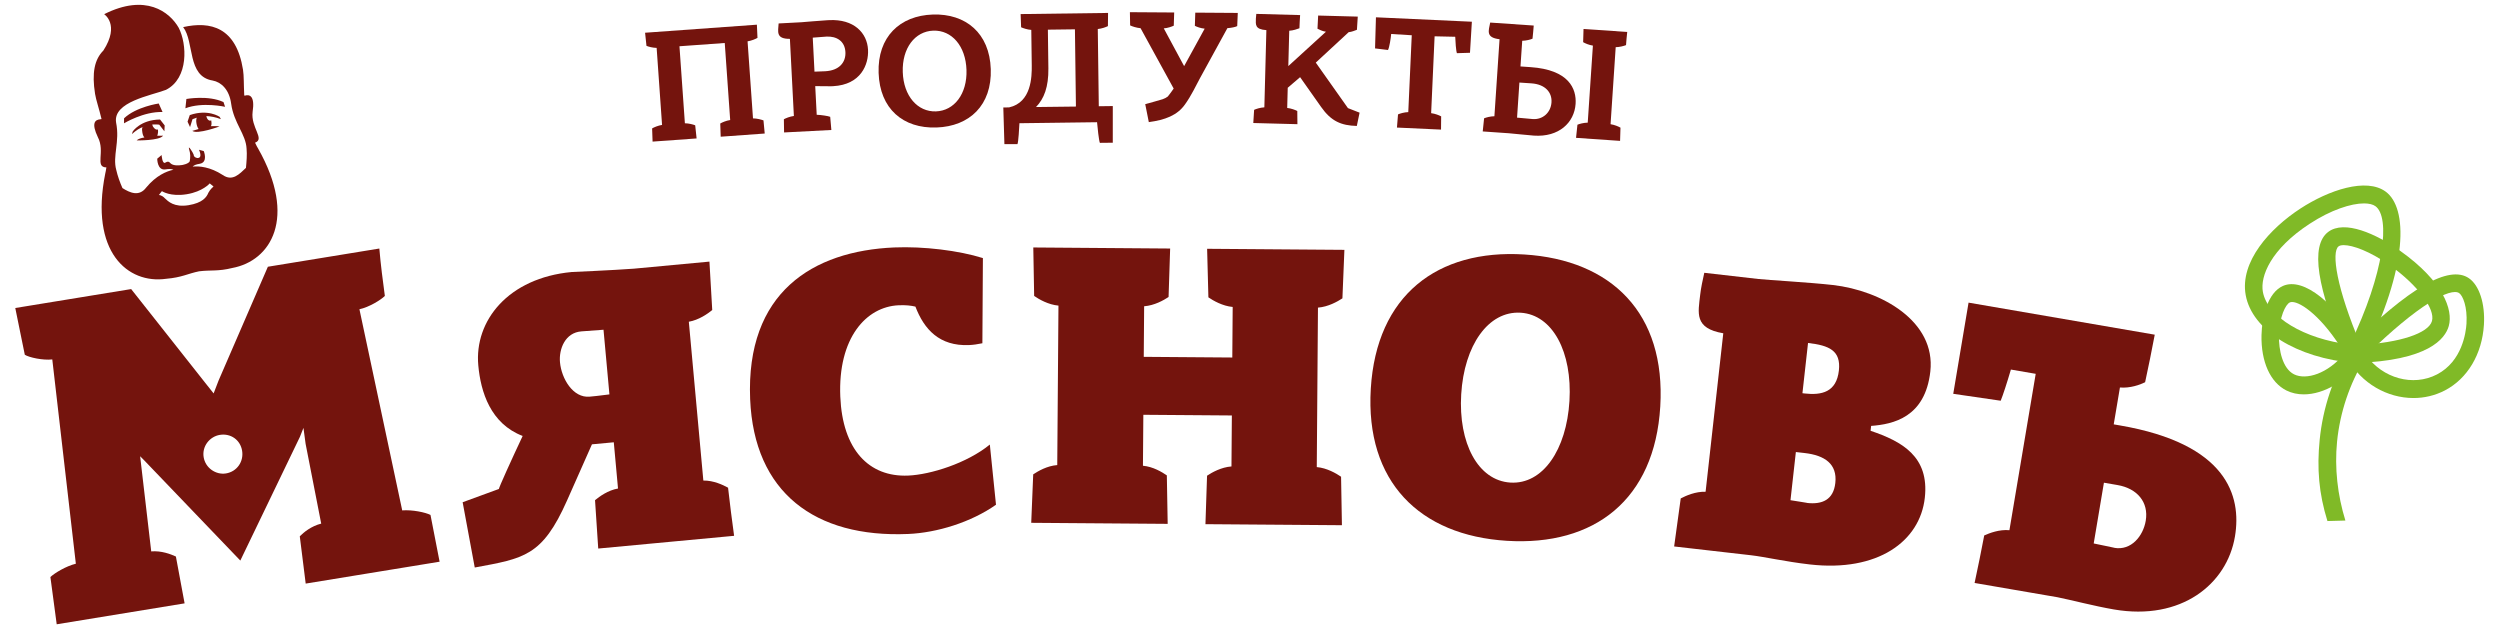 <svg width="151" height="38" viewBox="0 0 151 38" fill="none" xmlns="http://www.w3.org/2000/svg">
<path d="M14.624 27.228C14.518 26.567 13.932 26.16 13.278 26.267C12.672 26.366 12.194 26.947 12.3 27.609C12.405 28.271 13.044 28.695 13.65 28.595C14.303 28.489 14.73 27.89 14.624 27.228ZM13.341 7.197C13.023 7.072 12.717 7.022 12.466 7.012L12.474 7.061C12.53 7.253 12.667 7.332 12.755 7.266L12.764 7.316C12.787 7.463 12.778 7.565 12.738 7.621C12.935 7.614 13.108 7.612 13.262 7.637C13.262 7.637 11.925 8.131 11.615 7.906C11.615 7.906 11.781 7.853 11.995 7.793C11.931 7.703 11.886 7.585 11.864 7.437C11.844 7.316 11.848 7.19 11.886 7.107C11.744 7.155 11.627 7.199 11.627 7.199L11.479 7.676L11.328 7.349L11.463 6.951C12.569 6.568 13.268 7.058 13.268 7.058L13.341 7.197ZM13.594 6.451C13.594 6.451 12.229 6.146 11.198 6.54L11.258 5.978C11.258 5.978 12.586 5.736 13.499 6.165L13.594 6.451ZM12.897 11.266L12.668 11.077C12.668 11.077 12.251 11.572 11.282 11.731C10.289 11.894 9.786 11.549 9.786 11.549C9.783 11.523 9.599 11.779 9.599 11.779C9.599 11.779 9.773 11.776 9.953 11.973C10.158 12.166 10.515 12.535 11.387 12.394C12.235 12.254 12.478 11.912 12.585 11.644C12.698 11.423 12.897 11.266 12.897 11.266ZM9.617 7.529C9.617 7.529 9.439 7.507 9.193 7.522C9.201 7.57 9.229 7.592 9.237 7.641C9.337 7.8 9.446 7.858 9.539 7.818C9.562 7.965 9.533 8.095 9.5 8.201C9.698 8.193 9.847 8.195 9.847 8.195C9.648 8.504 8.253 8.481 8.253 8.481C8.338 8.391 8.528 8.334 8.722 8.302C8.661 8.238 8.621 8.143 8.598 7.996C8.582 7.899 8.566 7.8 8.6 7.693C8.648 7.687 8.668 7.659 8.668 7.659C8.454 7.718 8.208 7.884 7.968 8.099L8.018 7.94C8.018 7.94 8.477 7.236 9.667 7.218L9.947 7.575L9.929 7.929L9.617 7.529ZM9.818 6.766C8.669 6.728 7.491 7.448 7.491 7.448L7.493 7.146C8.227 6.448 9.587 6.251 9.587 6.251L9.818 6.766ZM14.03 16.186C13.17 16.401 12.731 16.298 12.024 16.387C11.351 16.523 10.99 16.758 10.034 16.839C7.726 17.166 5.404 15.232 6.359 10.473C6.376 10.421 6.401 10.266 6.426 10.111C5.704 10.103 6.374 9.164 5.91 8.284C5.5 7.422 5.743 7.231 6.061 7.204L6.133 7.192C5.984 6.563 5.801 6.04 5.742 5.672C5.539 4.399 5.708 3.591 6.243 3.053C7.259 1.479 6.291 0.857 6.291 0.857C8.797 -0.407 10.243 0.715 10.795 1.68C11.298 2.654 11.405 4.723 10.026 5.426C9.113 5.775 6.813 6.151 7.012 7.401C7.248 8.569 6.788 9.423 7.022 10.264C7.104 10.628 7.24 11.008 7.396 11.36C7.838 11.64 8.401 11.899 8.831 11.327C9.436 10.599 10.043 10.349 10.474 10.253C10.341 10.2 10.216 10.195 9.998 10.231C9.49 10.314 9.497 9.585 9.497 9.585L9.761 9.364C9.761 9.364 9.795 9.887 9.96 9.835C10.142 9.73 10.194 9.746 10.315 9.877C10.46 10.004 10.758 10.006 11 9.967C11 9.967 11.388 9.903 11.461 9.741C11.498 9.508 11.515 9.304 11.416 8.993C11.349 8.728 11.649 9.207 11.692 9.326C11.709 9.423 11.72 9.497 11.902 9.543C12.103 9.56 12.18 9.422 12.021 9.046L12.307 9.125C12.307 9.125 12.589 9.807 12.057 9.894C11.839 9.93 11.722 9.975 11.637 10.063C12.028 10.025 12.681 10.069 13.457 10.572C14.043 10.978 14.466 10.507 14.855 10.141C14.893 9.758 14.927 9.35 14.893 8.979C14.852 8.106 14.126 7.446 13.962 6.266C13.85 5.404 13.355 4.957 12.844 4.864C11.289 4.615 11.75 2.529 11.062 1.637C12.717 1.266 14.268 1.64 14.678 4.213C14.737 4.58 14.718 5.086 14.752 5.759L14.78 5.779C15.086 5.679 15.404 5.803 15.258 6.757C15.137 7.708 16.017 8.393 15.406 8.618C15.482 8.782 15.554 8.921 15.587 8.966C17.973 13.177 16.347 15.757 14.03 16.186ZM26.552 33.927L18.464 35.249L18.107 32.392C18.342 32.153 18.804 31.775 19.401 31.626L18.458 26.805L18.329 25.844L18.117 26.381L14.515 33.858L8.701 27.795L8.464 27.557L9.134 33.304C9.747 33.255 10.302 33.466 10.624 33.614C10.8 34.565 10.974 35.493 11.15 36.443L3.425 37.707L3.044 34.852C3.304 34.609 3.983 34.196 4.581 34.048L3.158 21.709C2.597 21.776 1.747 21.589 1.498 21.427C1.301 20.505 1.124 19.553 0.923 18.604L7.922 17.46L12.374 23.096L12.903 23.763L13.202 22.985L16.18 16.111L22.912 15.011C22.992 15.978 23.12 16.939 23.245 17.874C23.009 18.113 22.286 18.559 21.709 18.678L24.294 30.828C24.907 30.779 25.704 30.949 26.002 31.102L26.552 33.927Z" fill="#74140D"/>
<path d="M35.614 23.958C35.663 23.953 36.323 23.893 36.809 23.822L36.452 19.916L35.13 20.014C34.127 20.083 33.751 21.091 33.823 21.882C33.913 22.871 34.613 24.052 35.614 23.958ZM36.133 33.132L35.94 30.209C36.215 29.984 36.722 29.613 37.328 29.506L37.073 26.714L35.754 26.837L34.243 30.244C32.751 33.597 31.654 33.726 28.675 34.278L27.944 30.335L30.138 29.532C30.089 29.536 30.93 27.688 31.569 26.332C29.629 25.591 29.035 23.676 28.889 22.069C28.642 19.375 30.697 16.789 34.532 16.43C34.532 16.43 37.01 16.323 38.282 16.228L42.85 15.801L43.019 18.727C42.744 18.952 42.212 19.326 41.605 19.433L42.482 29.025C43.098 29.017 43.664 29.287 43.975 29.457C44.088 30.419 44.2 31.38 44.34 32.363L36.133 33.132Z" fill="#74140D"/>
<path d="M45.309 24.113C45.042 17.664 49.086 15.157 54.013 14.946C55.777 14.871 57.9 15.129 59.367 15.588L59.336 20.733C59.043 20.794 58.775 20.832 58.53 20.842C56.74 20.918 55.814 19.889 55.291 18.519C55.018 18.456 54.722 18.42 54.28 18.438C52.32 18.522 50.606 20.409 50.754 23.956C50.886 27.155 52.478 28.827 54.855 28.725C56.204 28.668 58.409 27.978 59.786 26.851L60.158 30.486C58.655 31.544 56.595 32.178 54.855 32.252C49.218 32.492 45.544 29.743 45.309 24.113Z" fill="#74140D"/>
<path d="M62.286 31.578L62.406 28.651C62.702 28.455 63.244 28.136 63.858 28.091L63.931 18.459C63.317 18.404 62.756 18.078 62.463 17.876L62.411 14.947L70.677 15.011L70.582 17.939C70.287 18.135 69.72 18.454 69.106 18.498L69.083 21.553L74.431 21.594L74.454 18.54C73.841 18.485 73.279 18.159 72.987 17.959L72.91 15.027L81.202 15.091L81.082 18.02C80.785 18.216 80.218 18.534 79.605 18.58L79.533 28.212C80.145 28.266 80.707 28.593 81.001 28.794L81.052 31.723L72.809 31.66L72.906 28.732C73.201 28.535 73.768 28.217 74.381 28.173L74.404 25.094L69.058 25.053L69.034 28.131C69.647 28.186 70.184 28.513 70.477 28.713L70.528 31.641L62.286 31.578Z" fill="#74140D"/>
<path d="M88.257 23.815C88.079 26.764 89.269 29.026 91.228 29.148C93.187 29.268 94.617 27.168 94.795 24.22C94.973 21.271 93.783 19.008 91.848 18.888C89.889 18.767 88.435 20.866 88.257 23.815ZM82.796 23.477C83.139 17.827 86.822 15.046 92.06 15.37C97.35 15.697 100.62 18.933 100.28 24.559C99.94 30.184 96.304 32.991 91.016 32.665C85.751 32.338 82.456 29.102 82.796 23.477Z" fill="#74140D"/>
<path d="M109.205 20.716L108.867 23.75L108.987 23.765C110.036 23.885 110.923 23.685 111.069 22.378C111.203 21.17 110.473 20.861 109.205 20.716ZM108.47 27.303L108.145 30.212L108.17 30.216C108.17 30.216 109.358 30.402 109.139 30.377C110.066 30.483 110.74 30.186 110.853 29.174C110.983 28.015 110.201 27.501 109.006 27.364L108.47 27.303ZM109.317 34.093C107.83 33.923 106.578 33.63 105.75 33.536L101.118 33.006L101.516 30.105C101.831 29.941 102.403 29.682 103.018 29.702L104.086 20.13C102.317 19.829 102.568 18.908 102.692 17.798C102.74 17.379 102.84 16.916 102.939 16.477L106.205 16.851C106.741 16.912 109.342 17.059 110.707 17.215C113.632 17.549 116.931 19.401 116.592 22.435C116.281 25.222 114.335 25.624 113.016 25.725L112.983 26.02C114.885 26.662 116.538 27.576 116.259 30.066C115.965 32.705 113.411 34.56 109.317 34.093Z" fill="#74140D"/>
<path d="M127.077 29.155L126.46 32.825L126.484 32.83C126.484 32.83 127.951 33.132 127.709 33.09C128.725 33.265 129.446 32.382 129.603 31.453C129.791 30.328 129.084 29.5 127.899 29.297L127.077 29.155ZM118.901 18.279L130.147 20.215C129.959 21.19 129.774 22.14 129.565 23.087C129.266 23.237 128.656 23.459 128.044 23.404L127.669 25.631L128.056 25.698C134.49 26.806 135.406 29.935 134.991 32.405C134.505 35.291 131.743 37.51 127.68 36.811C126.448 36.598 125.162 36.252 124.271 36.073L119.265 35.211C119.478 34.242 119.662 33.292 119.847 32.341C120.17 32.196 120.756 31.969 121.369 32.024L122.957 22.579L121.458 22.321C121.22 23.136 120.968 23.898 120.842 24.204L117.976 23.786L118.901 18.279Z" fill="#74140D"/>
<path d="M39.416 8.553L39.388 7.757C39.501 7.689 39.748 7.583 39.988 7.545L39.661 2.893C39.417 2.89 39.169 2.819 39.047 2.77L38.963 1.977L45.716 1.491L45.752 2.287C45.641 2.353 45.394 2.46 45.153 2.497L45.481 7.15C45.725 7.152 45.983 7.223 46.114 7.272L46.189 8.065L43.53 8.257L43.503 7.46C43.615 7.393 43.862 7.286 44.103 7.25L43.775 2.597L41.039 2.794L41.367 7.446C41.61 7.448 41.869 7.519 41.99 7.569L42.075 8.362L39.416 8.553Z" fill="#74140D"/>
<path d="M49.09 2.274L49.195 4.328C49.195 4.328 49.73 4.31 49.846 4.303C50.692 4.259 51.095 3.764 51.063 3.146C51.029 2.478 50.526 2.178 49.914 2.211L49.09 2.274ZM49.24 5.202L49.329 6.932C49.572 6.939 50.024 7.004 50.144 7.056L50.214 7.851L47.358 8L47.346 7.203C47.459 7.139 47.707 7.037 47.95 7.005L47.71 2.347C46.853 2.352 46.997 1.921 47.029 1.416L48.399 1.344C48.399 1.344 49.66 1.238 49.941 1.224C49.981 1.222 50.019 1.221 50.068 1.217C51.584 1.137 52.377 1.993 52.429 3.005C52.475 3.889 52.002 5.116 50.321 5.205C50.234 5.209 50.146 5.214 50.058 5.209C49.952 5.214 49.24 5.202 49.24 5.202Z" fill="#74140D"/>
<path d="M54.527 4.354C54.574 5.8 55.423 6.765 56.531 6.728C57.639 6.69 58.423 5.669 58.376 4.224C58.328 2.779 57.489 1.814 56.371 1.851C55.263 1.889 54.478 2.91 54.527 4.354ZM53.068 4.403C52.997 2.23 54.346 0.945 56.339 0.878C58.331 0.81 59.772 2.003 59.843 4.175C59.915 6.348 58.565 7.633 56.563 7.701C54.551 7.77 53.14 6.576 53.068 4.403Z" fill="#74140D"/>
<path d="M63.322 4.134C63.336 5.246 63.063 5.968 62.574 6.465L64.986 6.436L64.926 1.771L63.292 1.792L63.322 4.134ZM66.927 0.781L66.918 1.578C66.791 1.639 66.55 1.73 66.306 1.753L66.367 6.417L67.213 6.406L67.212 8.62L66.433 8.628C66.374 8.511 66.285 7.657 66.262 7.382L61.574 7.443C61.559 7.729 61.512 8.586 61.455 8.704L60.666 8.705L60.6 6.492L60.949 6.487C62.298 6.184 62.326 4.64 62.318 3.95L62.29 1.806C62.047 1.789 61.802 1.704 61.675 1.647L61.646 0.85L66.927 0.781Z" fill="#74140D"/>
<path d="M68.246 0.736L70.921 0.754L70.896 1.551C70.77 1.609 70.535 1.696 70.292 1.714L71.521 3.995L72.762 1.731C72.519 1.71 72.287 1.619 72.17 1.56L72.195 0.763L74.762 0.781L74.728 1.577C74.611 1.636 74.376 1.683 74.134 1.701L72.48 4.72C72.223 5.19 71.967 5.759 71.573 6.308C71.103 6.974 70.362 7.244 69.388 7.376L69.172 6.291C69.172 6.291 70.224 6.003 70.224 5.993C70.342 5.955 70.449 5.896 70.537 5.828C70.654 5.681 70.801 5.486 70.89 5.349L68.891 1.704C68.648 1.683 68.376 1.592 68.26 1.534L68.246 0.736Z" fill="#74140D"/>
<path d="M78.526 4.661L77.779 5.301L77.747 6.52C77.99 6.547 78.24 6.642 78.356 6.704L78.364 7.501L75.699 7.43L75.749 6.634C75.868 6.578 76.122 6.497 76.367 6.483L76.489 1.82C75.789 1.772 75.846 1.489 75.855 1.114C75.858 1.025 75.869 0.937 75.881 0.839L78.527 0.911C78.511 1.176 78.493 1.44 78.486 1.707C78.358 1.753 78.113 1.844 77.87 1.857L77.814 3.992L80.087 1.917C79.844 1.88 79.72 1.799 79.576 1.735L79.616 0.939L82.009 1.003L81.958 1.8C81.831 1.845 81.644 1.929 81.459 1.944L79.473 3.781L81.416 6.53L82.119 6.805L81.952 7.607C81.019 7.583 80.403 7.33 79.793 6.457L78.526 4.661Z" fill="#74140D"/>
<path d="M83.053 2.924L83.107 1.045L88.901 1.312L88.787 3.188L87.998 3.212C87.944 3.09 87.903 2.479 87.896 2.221L86.65 2.193L86.441 6.835C86.683 6.865 86.931 6.965 87.046 7.029L87.038 7.828L84.376 7.705L84.44 6.91C84.559 6.856 84.816 6.779 85.06 6.771L85.27 2.129L84.027 2.053C84.005 2.308 83.922 2.856 83.836 3.019L83.053 2.924Z" fill="#74140D"/>
<path d="M95.193 8.326L95.277 7.533C95.397 7.482 95.656 7.411 95.899 7.408L96.211 2.755C95.97 2.719 95.733 2.614 95.622 2.547L95.645 1.75L98.284 1.931C98.257 2.196 98.229 2.46 98.212 2.725C98.082 2.776 97.833 2.846 97.588 2.85L97.278 7.502C97.518 7.539 97.764 7.643 97.877 7.711L97.853 8.509L95.193 8.326ZM91.772 4.986L91.63 7.105C91.708 7.11 92.464 7.181 92.57 7.19C93.181 7.24 93.669 6.801 93.71 6.183C93.75 5.584 93.335 5.093 92.5 5.035L91.772 4.986ZM92.637 1.543C92.619 1.809 92.591 2.074 92.564 2.337C92.444 2.389 92.185 2.46 91.942 2.463L91.837 4.013L92.449 4.055C94.758 4.214 95.227 5.36 95.166 6.273C95.089 7.411 94.153 8.294 92.649 8.191C92.173 8.159 91.439 8.069 91.099 8.045C91.07 8.043 91.04 8.041 91.012 8.04L89.557 7.939L89.639 7.146C89.759 7.095 90.017 7.024 90.262 7.021L90.573 2.369C89.722 2.27 89.915 1.86 90.007 1.363L92.637 1.543Z" fill="#74140D"/>
<path d="M141.562 14.806C141.419 14.806 141.313 14.832 141.249 14.881C140.802 15.221 141.127 17.409 142.582 20.826C144.934 20.704 146.685 20.129 146.891 19.392C147.098 18.653 146.021 17.218 144.386 16.053C143.143 15.168 142.097 14.806 141.562 14.806ZM141.908 21.935L141.763 21.604C139.921 17.39 139.536 14.835 140.621 14.01C141.601 13.264 143.519 14.116 144.988 15.163C147.56 16.995 148.182 18.704 147.906 19.692C147.689 20.466 146.667 21.786 142.261 21.924L141.908 21.935Z" fill="#80BA27"/>
<path d="M142.787 12.286C142.007 12.286 140.796 12.672 139.503 13.517C137.147 15.056 136.509 16.692 136.677 17.626C136.952 19.149 139.183 20.483 141.936 20.807C144.034 16.477 144.382 13.119 143.48 12.457C143.328 12.345 143.09 12.286 142.787 12.286ZM142.553 21.952L142.201 21.923C138.72 21.628 136.022 19.943 135.64 17.823C135.275 15.801 137.103 13.8 138.936 12.602C140.664 11.473 142.929 10.718 144.095 11.575C145.42 12.549 145.508 16.036 142.714 21.63L142.553 21.952Z" fill="#80BA27"/>
<path d="M138.442 18.241C138.39 18.241 138.345 18.249 138.308 18.266C138.047 18.381 137.674 19.14 137.65 20.265C137.631 21.129 137.86 22.262 138.563 22.61C139.289 22.97 140.614 22.576 141.608 21.345C140.301 19.164 138.987 18.241 138.442 18.241ZM139.149 23.82C138.777 23.82 138.423 23.745 138.104 23.587C137.126 23.101 136.561 21.851 136.595 20.242C136.619 19.125 136.972 17.676 137.891 17.27C139.128 16.724 141.107 18.302 142.701 21.109L142.873 21.413L142.674 21.698C141.752 23.023 140.359 23.82 139.149 23.82Z" fill="#80BA27"/>
<path d="M142.923 21.463C143.909 22.847 145.744 23.368 147.194 22.615C148.721 21.821 148.944 20.065 148.976 19.547C149.038 18.53 148.755 17.858 148.535 17.705C148.024 17.35 146.058 18.385 142.923 21.463ZM145.774 24.041C144.196 24.041 142.625 23.165 141.786 21.651L141.584 21.287L141.876 20.994C145.486 17.383 147.926 15.975 149.126 16.807C149.752 17.241 150.107 18.343 150.029 19.614C149.92 21.388 149.039 22.871 147.67 23.582C147.071 23.893 146.422 24.041 145.774 24.041Z" fill="#80BA27"/>
<path d="M140.577 31.471C140.057 29.798 139.936 28.3 140.109 26.56C140.3 24.64 140.93 22.755 141.933 21.109L142.827 21.685C141.911 23.19 141.334 24.914 141.159 26.67C141.001 28.261 141.187 29.91 141.662 31.441L140.577 31.471Z" fill="#80BA27"/>
</svg>
